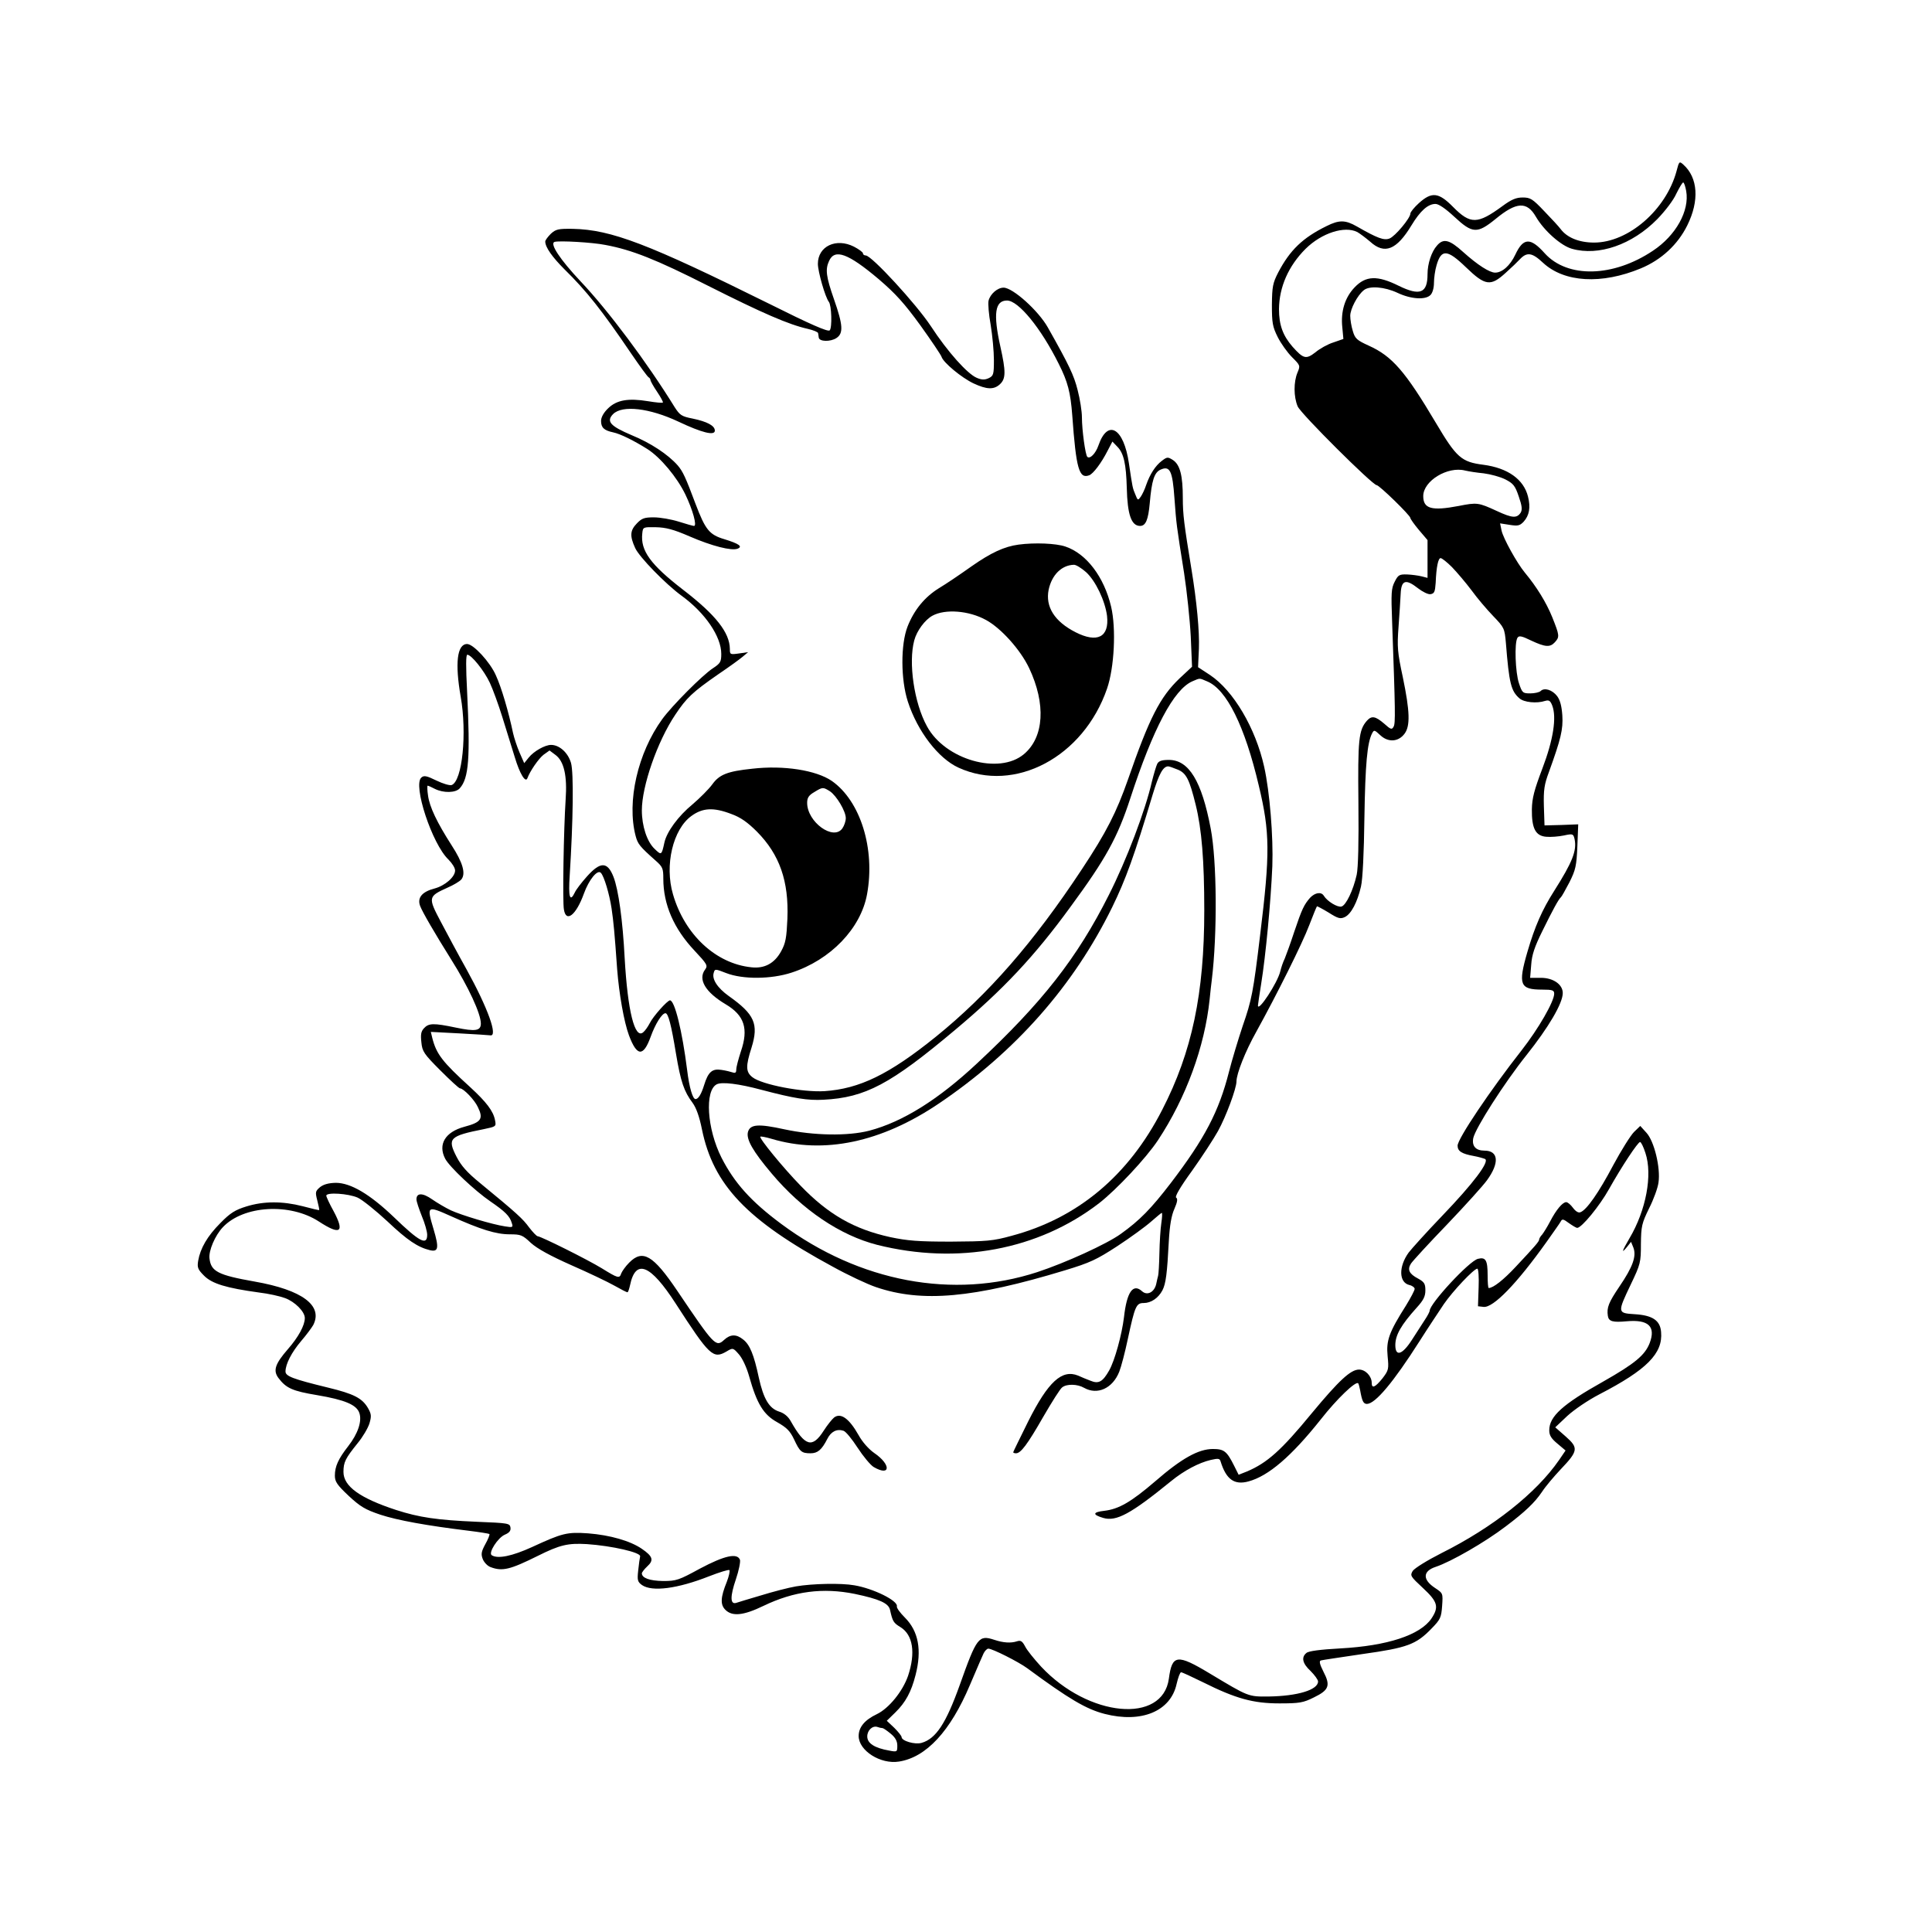 <?xml version="1.0" standalone="no"?>
<!DOCTYPE svg PUBLIC "-//W3C//DTD SVG 20010904//EN"
 "http://www.w3.org/TR/2001/REC-SVG-20010904/DTD/svg10.dtd">
<svg version="1.0" xmlns="http://www.w3.org/2000/svg"
 width="900pt" height="900pt" viewBox="0 0 900 900"
 preserveAspectRatio="xMidYMid meet">

<g transform="translate(0,900) scale(0.1,-0.1)"
fill="#000000" stroke="none">
<path d="M7810 8203 c-49 -181 -225 -333 -384 -333 -70 0 -126 23 -156 63 -8
11 -42 48 -76 83 -55 58 -65 64 -101 64 -30 0 -52 -9 -94 -40 -116 -85 -149
-86 -230 -4 -67 68 -99 72 -159 18 -22 -20 -40 -42 -40 -49 0 -21 -71 -106
-97 -116 -26 -10 -56 1 -152 56 -54 31 -83 31 -141 2 -112 -55 -171 -112 -226
-217 -25 -49 -28 -65 -29 -150 0 -84 3 -102 27 -150 15 -30 45 -72 67 -94 38
-38 39 -39 25 -72 -18 -43 -18 -112 1 -157 14 -34 349 -367 368 -367 12 0 157
-141 157 -153 0 -4 18 -30 40 -56 l40 -47 0 -88 0 -88 -27 7 c-16 4 -46 8 -68
9 -36 1 -42 -2 -58 -34 -16 -31 -17 -53 -12 -185 15 -417 16 -475 7 -490 -8
-15 -13 -14 -44 14 -41 35 -58 38 -80 14 -39 -44 -43 -88 -40 -383 2 -181 -1
-303 -8 -335 -16 -72 -50 -143 -71 -148 -18 -5 -66 24 -82 50 -12 20 -41 15
-64 -9 -28 -32 -38 -52 -74 -159 -17 -52 -37 -107 -44 -124 -8 -16 -17 -43
-21 -60 -13 -54 -104 -192 -104 -159 0 5 7 50 15 101 21 129 45 383 52 548 5
137 -12 346 -38 463 -40 180 -143 355 -253 428 l-55 36 4 87 c3 80 -10 219
-35 371 -34 207 -40 253 -40 330 0 105 -13 155 -46 177 -24 15 -27 15 -52 -4
-29 -22 -55 -61 -73 -113 -6 -19 -18 -44 -25 -54 -13 -18 -14 -18 -25 10 -13
31 -13 30 -30 145 -24 166 -99 209 -142 84 -13 -38 -40 -65 -52 -53 -9 9 -25
125 -25 184 0 28 -9 85 -20 127 -17 68 -39 115 -139 292 -44 78 -163 185 -206
185 -28 0 -62 -29 -70 -61 -3 -13 1 -64 10 -113 8 -49 15 -122 15 -163 0 -68
-2 -74 -25 -85 -18 -8 -32 -8 -55 2 -43 18 -135 120 -214 241 -68 103 -276
329 -303 329 -7 0 -13 4 -13 10 0 5 -19 19 -42 31 -83 42 -168 2 -168 -80 0
-36 34 -155 51 -177 13 -16 16 -121 4 -133 -8 -8 -94 30 -280 123 -567 281
-737 346 -917 350 -68 1 -79 -2 -102 -23 -14 -14 -26 -30 -26 -36 0 -27 33
-73 90 -130 102 -100 174 -191 309 -390 41 -60 78 -111 83 -113 4 -2 8 -8 8
-12 0 -5 14 -30 31 -55 17 -25 29 -48 27 -50 -2 -3 -33 0 -69 6 -92 15 -146 6
-186 -33 -21 -20 -33 -42 -33 -59 0 -31 14 -44 56 -53 34 -7 98 -39 160 -78
61 -39 138 -131 177 -212 34 -71 55 -146 40 -146 -4 0 -37 9 -71 20 -35 11
-87 20 -116 20 -44 0 -56 -4 -79 -28 -32 -33 -34 -58 -8 -115 19 -42 142 -168
216 -222 110 -80 185 -190 185 -271 0 -37 -4 -44 -39 -67 -49 -32 -191 -175
-236 -237 -114 -157 -166 -384 -124 -544 10 -38 20 -50 92 -114 34 -30 37 -37
37 -85 0 -121 49 -233 145 -335 59 -63 63 -70 50 -88 -35 -46 1 -106 95 -162
88 -52 108 -114 71 -221 -11 -34 -21 -71 -21 -82 0 -15 -4 -19 -16 -15 -9 3
-32 9 -53 12 -43 7 -62 -9 -81 -71 -13 -42 -27 -65 -40 -65 -13 0 -29 53 -39
135 -23 183 -58 325 -80 325 -12 0 -79 -75 -94 -106 -9 -17 -22 -36 -31 -43
-39 -33 -72 99 -86 345 -9 176 -29 320 -52 379 -28 72 -61 72 -123 3 -26 -29
-52 -63 -57 -75 -23 -48 -31 -23 -24 80 16 254 19 477 6 523 -14 48 -54 84
-93 84 -28 0 -80 -29 -104 -59 l-21 -26 -22 50 c-12 28 -25 68 -30 90 -20 96
-54 213 -80 269 -27 62 -105 146 -134 146 -47 0 -57 -90 -30 -245 30 -170 8
-393 -42 -412 -9 -3 -40 6 -71 21 -45 22 -58 25 -70 14 -41 -34 50 -310 126
-382 17 -17 31 -39 31 -51 0 -30 -47 -71 -96 -84 -58 -15 -81 -43 -67 -81 11
-29 68 -127 145 -250 80 -127 138 -252 138 -298 0 -34 -25 -38 -116 -19 -105
22 -127 21 -149 -3 -14 -15 -16 -30 -12 -66 4 -42 12 -54 88 -130 46 -46 87
-84 92 -84 16 0 68 -54 83 -87 27 -55 16 -71 -63 -92 -89 -24 -124 -82 -89
-149 20 -38 139 -150 211 -199 67 -46 90 -68 99 -100 7 -20 5 -22 -31 -16 -60
9 -203 52 -253 75 -25 12 -64 35 -87 51 -44 31 -73 31 -73 0 0 -10 12 -45 25
-78 14 -33 25 -72 25 -87 0 -52 -36 -33 -155 82 -112 107 -201 160 -271 160
-34 -1 -56 -7 -73 -20 -22 -19 -23 -23 -13 -62 6 -23 10 -43 9 -45 -2 -1 -36
7 -77 18 -94 24 -181 24 -262 -1 -52 -16 -75 -30 -121 -77 -61 -61 -94 -118
-104 -177 -5 -31 -1 -40 28 -69 37 -37 103 -57 256 -78 43 -5 97 -17 121 -26
46 -17 92 -63 92 -93 0 -34 -30 -89 -79 -145 -59 -68 -70 -99 -44 -134 36 -48
66 -61 180 -80 130 -22 184 -45 197 -83 13 -38 -6 -96 -52 -155 -46 -59 -62
-94 -62 -137 0 -28 10 -43 64 -94 55 -51 77 -64 148 -88 79 -26 216 -51 413
-75 49 -6 92 -13 95 -15 2 -3 -6 -24 -19 -47 -19 -35 -21 -47 -12 -70 6 -15
22 -32 36 -37 55 -21 91 -12 220 52 104 52 141 60 229 55 117 -8 252 -39 248
-57 -2 -8 -6 -38 -9 -66 -5 -45 -3 -53 18 -68 47 -32 165 -17 312 41 49 19 91
32 95 29 3 -4 -2 -28 -12 -54 -30 -74 -31 -107 -7 -131 32 -32 84 -27 177 18
143 69 278 86 426 56 114 -24 157 -43 164 -74 12 -54 16 -61 49 -81 58 -36 71
-119 35 -227 -25 -72 -89 -151 -145 -178 -57 -27 -85 -61 -85 -102 0 -68 102
-133 188 -119 127 20 239 141 330 356 47 110 54 126 64 148 6 12 16 22 22 22
19 0 140 -61 181 -91 194 -143 275 -191 361 -213 171 -44 307 12 335 139 7 30
16 55 21 55 5 0 50 -21 101 -46 154 -77 235 -99 357 -99 94 0 111 3 161 28 70
34 78 55 44 120 -17 34 -21 49 -12 52 6 2 94 15 195 30 207 29 249 44 321 119
41 42 45 51 49 105 4 59 4 59 -32 83 -60 39 -59 79 2 99 72 24 230 115 327
189 90 68 134 110 168 160 16 25 56 72 87 105 82 86 84 100 24 153 l-49 43 56
53 c33 30 96 73 150 101 220 114 296 190 287 290 -4 54 -40 78 -123 83 -81 5
-81 7 -18 139 45 94 47 102 47 188 1 83 4 96 38 166 21 41 41 96 44 121 10 68
-20 192 -56 231 l-29 32 -29 -28 c-16 -16 -60 -86 -97 -155 -67 -127 -124
-209 -153 -219 -9 -4 -22 4 -34 20 -11 15 -25 27 -32 27 -17 0 -47 -36 -75
-90 -13 -25 -30 -52 -37 -61 -8 -8 -14 -19 -14 -23 0 -9 -18 -30 -110 -128
-56 -60 -104 -98 -125 -98 -3 0 -5 26 -5 58 0 72 -9 87 -45 78 -41 -10 -225
-209 -225 -242 0 -4 -10 -24 -23 -43 -13 -20 -40 -62 -60 -93 -45 -70 -77 -79
-77 -24 0 47 27 94 100 175 31 34 40 52 40 80 0 31 -5 39 -34 55 -42 22 -51
42 -33 70 8 12 83 94 168 182 85 89 169 182 186 206 59 81 54 138 -12 138 -40
0 -59 21 -52 58 10 47 145 258 248 387 102 128 169 241 169 289 0 40 -44 71
-102 71 l-50 0 5 61 c3 46 16 84 51 155 49 100 77 151 87 159 4 3 21 34 40 70
29 58 33 76 37 167 l4 103 -78 -3 -79 -2 -3 90 c-2 76 2 101 24 160 55 152 66
197 62 262 -3 43 -10 71 -24 90 -23 30 -60 41 -77 24 -6 -6 -28 -11 -48 -11
-35 0 -38 2 -53 47 -17 50 -22 189 -7 212 7 11 19 9 64 -13 66 -31 88 -32 110
-8 23 25 22 32 -12 117 -28 69 -73 142 -128 208 -37 45 -100 159 -108 195 l-7
34 45 -7 c38 -6 47 -4 65 15 26 29 33 66 20 117 -20 80 -94 133 -208 148 -102
13 -125 33 -221 195 -143 241 -204 311 -313 360 -55 25 -64 33 -74 68 -7 22
-12 54 -12 71 0 31 33 95 63 119 26 22 97 16 157 -12 63 -30 131 -34 154 -10
9 9 16 32 16 56 0 22 5 59 12 82 22 77 50 75 137 -9 90 -87 115 -90 185 -26
28 25 57 53 66 63 33 35 57 32 108 -16 99 -92 273 -102 456 -26 96 40 172 111
216 200 57 115 50 222 -18 283 -19 17 -20 16 -32 -30z m45 -93 c16 -92 -48
-207 -155 -278 -185 -124 -398 -129 -504 -12 -67 75 -100 73 -137 -6 -24 -51
-61 -84 -94 -84 -26 0 -81 35 -149 96 -64 58 -92 65 -122 30 -26 -29 -44 -85
-44 -133 0 -89 -35 -103 -135 -54 -99 49 -153 47 -205 -8 -45 -47 -65 -112
-57 -186 l5 -54 -46 -16 c-26 -8 -64 -29 -84 -46 -44 -34 -56 -31 -107 26 -45
52 -63 101 -63 175 1 103 44 201 124 281 75 74 182 108 241 78 12 -7 39 -27
60 -45 67 -61 123 -38 192 76 41 68 77 100 112 100 15 0 46 -21 88 -60 84 -78
106 -80 192 -10 97 80 146 83 188 10 38 -65 117 -135 168 -149 124 -35 280 19
397 138 37 38 76 89 89 119 14 28 28 52 32 52 4 0 10 -18 14 -40z m-5035 -251
c124 -23 237 -68 478 -190 254 -128 376 -181 465 -201 26 -6 48 -15 48 -20 1
-4 2 -14 3 -20 2 -20 54 -21 82 -3 34 22 31 61 -11 181 -37 106 -41 139 -23
178 26 59 89 36 232 -85 78 -67 118 -111 193 -214 51 -71 96 -138 99 -147 8
-27 94 -98 149 -124 62 -29 95 -30 123 -4 28 26 28 59 2 176 -34 153 -25 214
31 214 53 0 158 -128 241 -295 42 -83 55 -133 63 -240 18 -250 32 -297 79
-279 19 7 57 58 85 113 l23 44 23 -24 c30 -30 41 -81 44 -192 3 -124 21 -177
62 -177 26 0 38 28 45 106 9 105 21 143 50 156 44 20 56 -5 65 -133 9 -122 9
-123 45 -349 13 -85 27 -218 31 -295 l6 -141 -58 -54 c-92 -88 -141 -185 -240
-470 -54 -154 -101 -247 -215 -419 -225 -341 -437 -584 -681 -781 -217 -175
-355 -242 -518 -253 -102 -6 -292 30 -336 65 -31 24 -32 51 -4 138 34 110 14
155 -106 240 -53 38 -80 79 -70 109 5 18 7 18 58 -2 77 -30 209 -29 304 2 182
59 323 206 352 365 39 212 -31 435 -164 528 -73 50 -224 74 -371 57 -115 -12
-153 -27 -186 -73 -16 -22 -58 -64 -92 -93 -67 -55 -120 -128 -131 -178 -13
-60 -14 -60 -46 -29 -35 33 -59 106 -59 179 0 113 72 321 156 446 52 78 79
104 200 188 49 33 100 70 114 82 l25 21 -42 -6 c-42 -6 -43 -5 -43 21 -1 76
-65 158 -217 275 -153 118 -200 183 -191 263 3 30 4 30 63 29 47 -1 82 -10
158 -43 104 -45 195 -68 223 -57 25 10 7 23 -61 44 -71 21 -89 44 -135 165
-46 123 -59 151 -83 179 -46 52 -127 105 -215 141 -99 42 -119 64 -86 98 43
43 170 28 304 -35 110 -52 170 -67 170 -42 0 23 -36 42 -103 56 -52 10 -60 16
-84 53 -129 209 -310 451 -439 587 -95 101 -144 175 -121 183 20 7 178 -2 237
-14z m4092 -1064 c31 -4 76 -16 100 -28 37 -19 46 -29 63 -80 15 -43 17 -61 9
-75 -18 -27 -39 -26 -112 8 -85 39 -91 40 -177 23 -126 -24 -165 -13 -165 46
0 71 114 140 195 119 17 -4 55 -10 87 -13z m-148 -437 c23 -24 64 -72 91 -108
26 -36 72 -90 101 -120 51 -53 53 -57 59 -125 15 -189 24 -224 63 -258 21 -19
81 -25 120 -12 18 5 24 1 33 -22 21 -55 5 -159 -46 -293 -38 -100 -48 -138
-49 -190 -1 -89 17 -124 67 -128 21 -2 58 1 82 6 42 9 44 8 50 -17 11 -54 -10
-107 -95 -241 -56 -88 -90 -165 -125 -285 -44 -152 -35 -175 69 -175 48 0 56
-3 56 -19 0 -36 -73 -163 -152 -264 -146 -186 -298 -412 -298 -444 0 -26 20
-38 75 -48 22 -4 46 -11 53 -14 22 -12 -55 -114 -200 -265 -73 -76 -143 -154
-156 -171 -47 -65 -46 -139 3 -151 14 -3 25 -12 25 -18 0 -7 -18 -41 -40 -77
-80 -126 -93 -164 -86 -236 6 -61 5 -66 -24 -104 -34 -42 -50 -49 -50 -21 0
31 -29 62 -59 62 -39 0 -93 -50 -220 -203 -142 -173 -208 -232 -303 -272 l-38
-15 -21 42 c-34 68 -47 78 -99 78 -67 0 -146 -44 -268 -150 -113 -97 -170
-130 -238 -138 -54 -6 -56 -18 -5 -33 61 -18 128 18 316 171 61 50 130 86 185
99 35 8 42 7 46 -7 26 -84 64 -111 130 -93 93 25 200 117 336 288 76 97 164
181 175 169 2 -2 6 -16 9 -32 9 -51 15 -64 32 -64 39 1 123 101 244 291 40 63
92 141 114 174 42 61 140 165 156 165 5 0 8 -39 6 -87 l-3 -88 26 -3 c45 -5
154 107 293 302 31 44 61 86 66 95 7 14 12 13 39 -7 17 -12 34 -22 38 -22 21
0 105 103 148 180 60 107 135 220 145 220 5 0 16 -23 25 -51 34 -102 3 -267
-74 -397 -35 -60 -40 -75 -12 -41 l19 24 11 -27 c15 -40 -3 -90 -65 -181 -50
-74 -60 -98 -54 -137 4 -26 23 -31 88 -25 101 9 136 -24 107 -101 -22 -57 -69
-96 -217 -180 -189 -106 -251 -162 -251 -227 0 -23 9 -38 38 -62 l38 -32 -30
-44 c-106 -154 -308 -314 -548 -434 -67 -34 -125 -70 -134 -83 -13 -22 -11
-25 48 -80 69 -64 75 -88 39 -142 -53 -77 -205 -127 -425 -139 -91 -5 -147
-12 -157 -21 -25 -20 -19 -49 19 -84 19 -19 35 -41 35 -49 0 -39 -95 -68 -230
-70 -96 -1 -94 -1 -274 107 -153 92 -176 89 -191 -24 -29 -212 -374 -180 -595
56 -33 36 -67 78 -75 95 -13 24 -20 29 -38 23 -28 -9 -63 -7 -105 7 -73 24
-82 12 -161 -210 -64 -179 -111 -251 -178 -270 -31 -9 -93 9 -93 27 0 5 -15
24 -34 43 l-35 33 40 39 c47 46 74 95 94 174 30 116 14 204 -50 268 -22 22
-39 45 -37 52 6 26 -109 83 -198 98 -61 11 -196 8 -272 -5 -35 -6 -108 -25
-163 -42 -55 -16 -107 -32 -116 -35 -28 -8 -28 31 -1 110 14 41 22 82 19 91
-13 33 -73 19 -186 -41 -99 -54 -110 -58 -172 -58 -63 1 -99 14 -99 36 0 4 11
19 25 32 32 29 26 47 -25 82 -54 37 -148 64 -250 72 -99 7 -121 1 -262 -64
-92 -42 -159 -56 -187 -38 -18 10 28 82 61 96 21 9 28 18 26 33 -3 20 -10 21
-158 27 -184 8 -267 20 -375 55 -168 55 -245 110 -245 177 0 46 9 63 66 134
24 29 48 70 55 92 10 34 9 44 -7 72 -27 46 -66 66 -186 95 -164 40 -198 53
-198 75 0 34 28 89 73 142 25 29 49 62 56 74 47 91 -51 164 -273 203 -170 30
-203 47 -210 107 -5 36 26 108 62 146 96 102 313 114 447 27 101 -66 122 -51
69 48 -19 34 -34 67 -34 72 0 17 103 10 146 -9 22 -10 84 -60 138 -110 94 -89
142 -121 199 -135 39 -9 43 10 17 97 -33 111 -32 112 82 61 138 -62 209 -84
273 -84 51 0 59 -3 98 -40 30 -27 90 -60 189 -104 80 -35 170 -78 200 -95 30
-17 57 -31 61 -31 3 0 8 15 12 33 26 125 95 97 213 -86 157 -243 174 -259 236
-223 30 18 31 18 58 -13 16 -18 36 -60 48 -103 36 -128 67 -178 130 -213 44
-25 60 -40 79 -80 27 -58 35 -65 77 -65 33 0 52 16 78 67 17 34 44 48 75 38
11 -3 40 -39 66 -79 26 -40 60 -81 75 -90 79 -46 82 11 3 65 -26 18 -56 52
-73 83 -44 78 -83 106 -114 83 -9 -7 -31 -34 -49 -62 -53 -83 -87 -73 -153 44
-12 22 -31 38 -54 45 -47 15 -73 59 -95 158 -23 108 -42 154 -73 178 -32 26
-60 25 -89 -2 -38 -35 -46 -26 -218 229 -112 166 -161 195 -224 131 -17 -17
-33 -40 -37 -50 -8 -25 -15 -23 -91 24 -69 42 -280 147 -298 149 -5 0 -23 19
-40 41 -29 40 -56 65 -230 208 -59 48 -87 80 -108 121 -44 86 -34 97 127 129
57 12 58 12 52 42 -8 42 -40 84 -115 153 -131 119 -158 155 -177 229 l-7 29
134 -7 c73 -4 138 -8 143 -9 37 -7 -11 127 -111 308 -37 66 -90 165 -119 220
-61 115 -60 119 31 160 28 12 56 29 64 38 22 27 7 79 -45 159 -68 106 -103
179 -110 232 -4 25 -4 46 -2 46 3 0 19 -7 34 -15 40 -20 97 -19 116 3 42 47
49 141 34 450 -6 117 -6 172 1 172 19 0 79 -75 105 -131 14 -30 40 -101 58
-159 18 -58 44 -142 58 -187 23 -77 50 -122 59 -98 12 33 52 91 75 109 l28 20
28 -21 c39 -29 55 -96 47 -208 -9 -136 -15 -476 -8 -512 10 -63 57 -26 93 74
23 64 63 114 79 97 15 -15 40 -99 50 -166 9 -61 14 -113 26 -283 9 -116 32
-246 55 -308 37 -99 67 -101 101 -7 22 61 53 110 69 110 13 0 27 -54 49 -188
22 -132 38 -177 77 -229 17 -23 32 -64 44 -124 53 -259 209 -423 608 -639 72
-40 164 -83 203 -96 214 -73 454 -51 879 78 119 36 148 50 245 113 61 40 131
91 157 114 25 22 48 41 50 41 3 0 2 -21 -2 -47 -4 -26 -8 -89 -9 -141 -1 -51
-4 -99 -6 -105 -2 -7 -6 -24 -9 -39 -9 -38 -42 -55 -66 -33 -42 38 -71 -4 -84
-121 -10 -82 -43 -202 -69 -248 -30 -53 -49 -64 -87 -48 -16 6 -43 17 -58 24
-75 30 -139 -28 -232 -213 -38 -77 -70 -142 -70 -144 0 -3 6 -5 13 -5 22 0 52
39 127 170 40 69 79 131 88 137 21 17 71 16 102 -2 62 -35 133 -3 164 75 9 23
27 91 40 153 33 153 39 167 74 167 34 0 68 23 87 59 16 31 22 77 30 231 4 72
12 118 26 149 14 32 16 47 8 52 -7 4 18 48 74 125 47 66 101 149 121 185 38
69 86 199 86 231 0 36 41 140 92 231 95 172 215 412 247 497 18 47 34 86 36
88 1 1 26 -12 54 -29 44 -28 55 -31 76 -21 29 14 58 68 75 142 8 33 14 159 16
320 4 250 13 350 36 394 9 17 11 16 38 -9 36 -34 84 -32 113 7 27 36 25 104
-8 263 -25 116 -27 141 -20 235 4 58 9 128 10 155 3 63 24 69 80 25 22 -17 48
-30 59 -28 18 3 21 11 24 53 3 75 12 115 23 115 6 0 30 -19 53 -42z m-1141
-532 c91 -37 176 -209 241 -486 52 -217 53 -314 6 -697 -32 -266 -39 -301 -81
-422 -21 -63 -50 -159 -64 -214 -47 -185 -113 -311 -271 -518 -92 -120 -145
-174 -233 -237 -65 -47 -258 -135 -389 -178 -392 -128 -828 -46 -1192 224
-143 106 -219 192 -279 309 -68 135 -79 313 -22 342 24 12 101 3 209 -26 152
-40 214 -50 288 -46 195 10 312 72 614 326 222 186 369 342 537 573 164 223
219 323 278 504 107 328 203 508 289 546 38 16 31 16 69 0z m-1757 -512 c31
-21 74 -93 74 -125 0 -14 -7 -35 -16 -48 -42 -59 -164 30 -164 119 0 23 7 35
33 50 39 24 41 24 73 4z m-459 -106 c42 -15 75 -38 119 -82 106 -107 149 -231
142 -406 -4 -88 -8 -113 -29 -151 -31 -57 -78 -82 -139 -75 -166 17 -311 153
-365 340 -40 136 0 303 86 365 52 38 103 41 186 9z m703 -4258 c5 0 22 -12 39
-26 22 -18 31 -35 31 -56 0 -29 -1 -30 -37 -23 -69 12 -103 34 -103 66 0 29
25 52 48 44 8 -3 17 -5 22 -5z"/>
<path d="M4745 6463 c-67 -9 -129 -38 -219 -101 -52 -37 -120 -83 -152 -102
-66 -41 -115 -100 -146 -178 -33 -84 -32 -248 1 -350 45 -139 142 -265 236
-308 262 -120 582 49 692 368 34 98 43 280 19 382 -33 139 -115 247 -213 280
-44 15 -143 19 -218 9z m314 -128 c45 -41 89 -134 98 -204 11 -99 -45 -128
-147 -76 -98 50 -141 119 -125 198 15 69 60 114 117 116 10 1 35 -15 57 -34z
m-466 -223 c70 -38 160 -138 201 -224 79 -167 70 -322 -24 -401 -116 -98 -368
-26 -452 130 -60 109 -87 297 -59 400 12 45 50 96 85 115 59 32 169 24 249
-20z"/>
<path d="M5391 5442 c-5 -10 -16 -47 -25 -83 -31 -136 -118 -365 -201 -529
-147 -292 -310 -501 -615 -785 -180 -168 -345 -271 -500 -312 -100 -26 -260
-23 -395 6 -123 27 -161 24 -171 -13 -8 -34 23 -89 111 -193 142 -169 319
-288 491 -332 375 -94 751 -24 1034 194 81 63 219 210 274 293 131 198 218
436 241 657 3 33 8 74 10 90 26 213 24 554 -5 705 -42 222 -102 320 -195 320
-33 0 -47 -5 -54 -18z m95 -27 c40 -16 55 -46 84 -164 28 -113 40 -259 40
-492 0 -387 -57 -659 -196 -929 -157 -307 -394 -505 -702 -587 -87 -24 -115
-26 -282 -27 -153 0 -202 4 -283 21 -168 37 -288 105 -418 240 -79 81 -194
221 -187 228 2 2 25 -2 52 -10 243 -73 511 -17 779 164 356 240 628 548 808
915 63 129 103 239 189 526 29 95 48 130 72 130 5 0 24 -7 44 -15z"/>
</g>
</svg>
